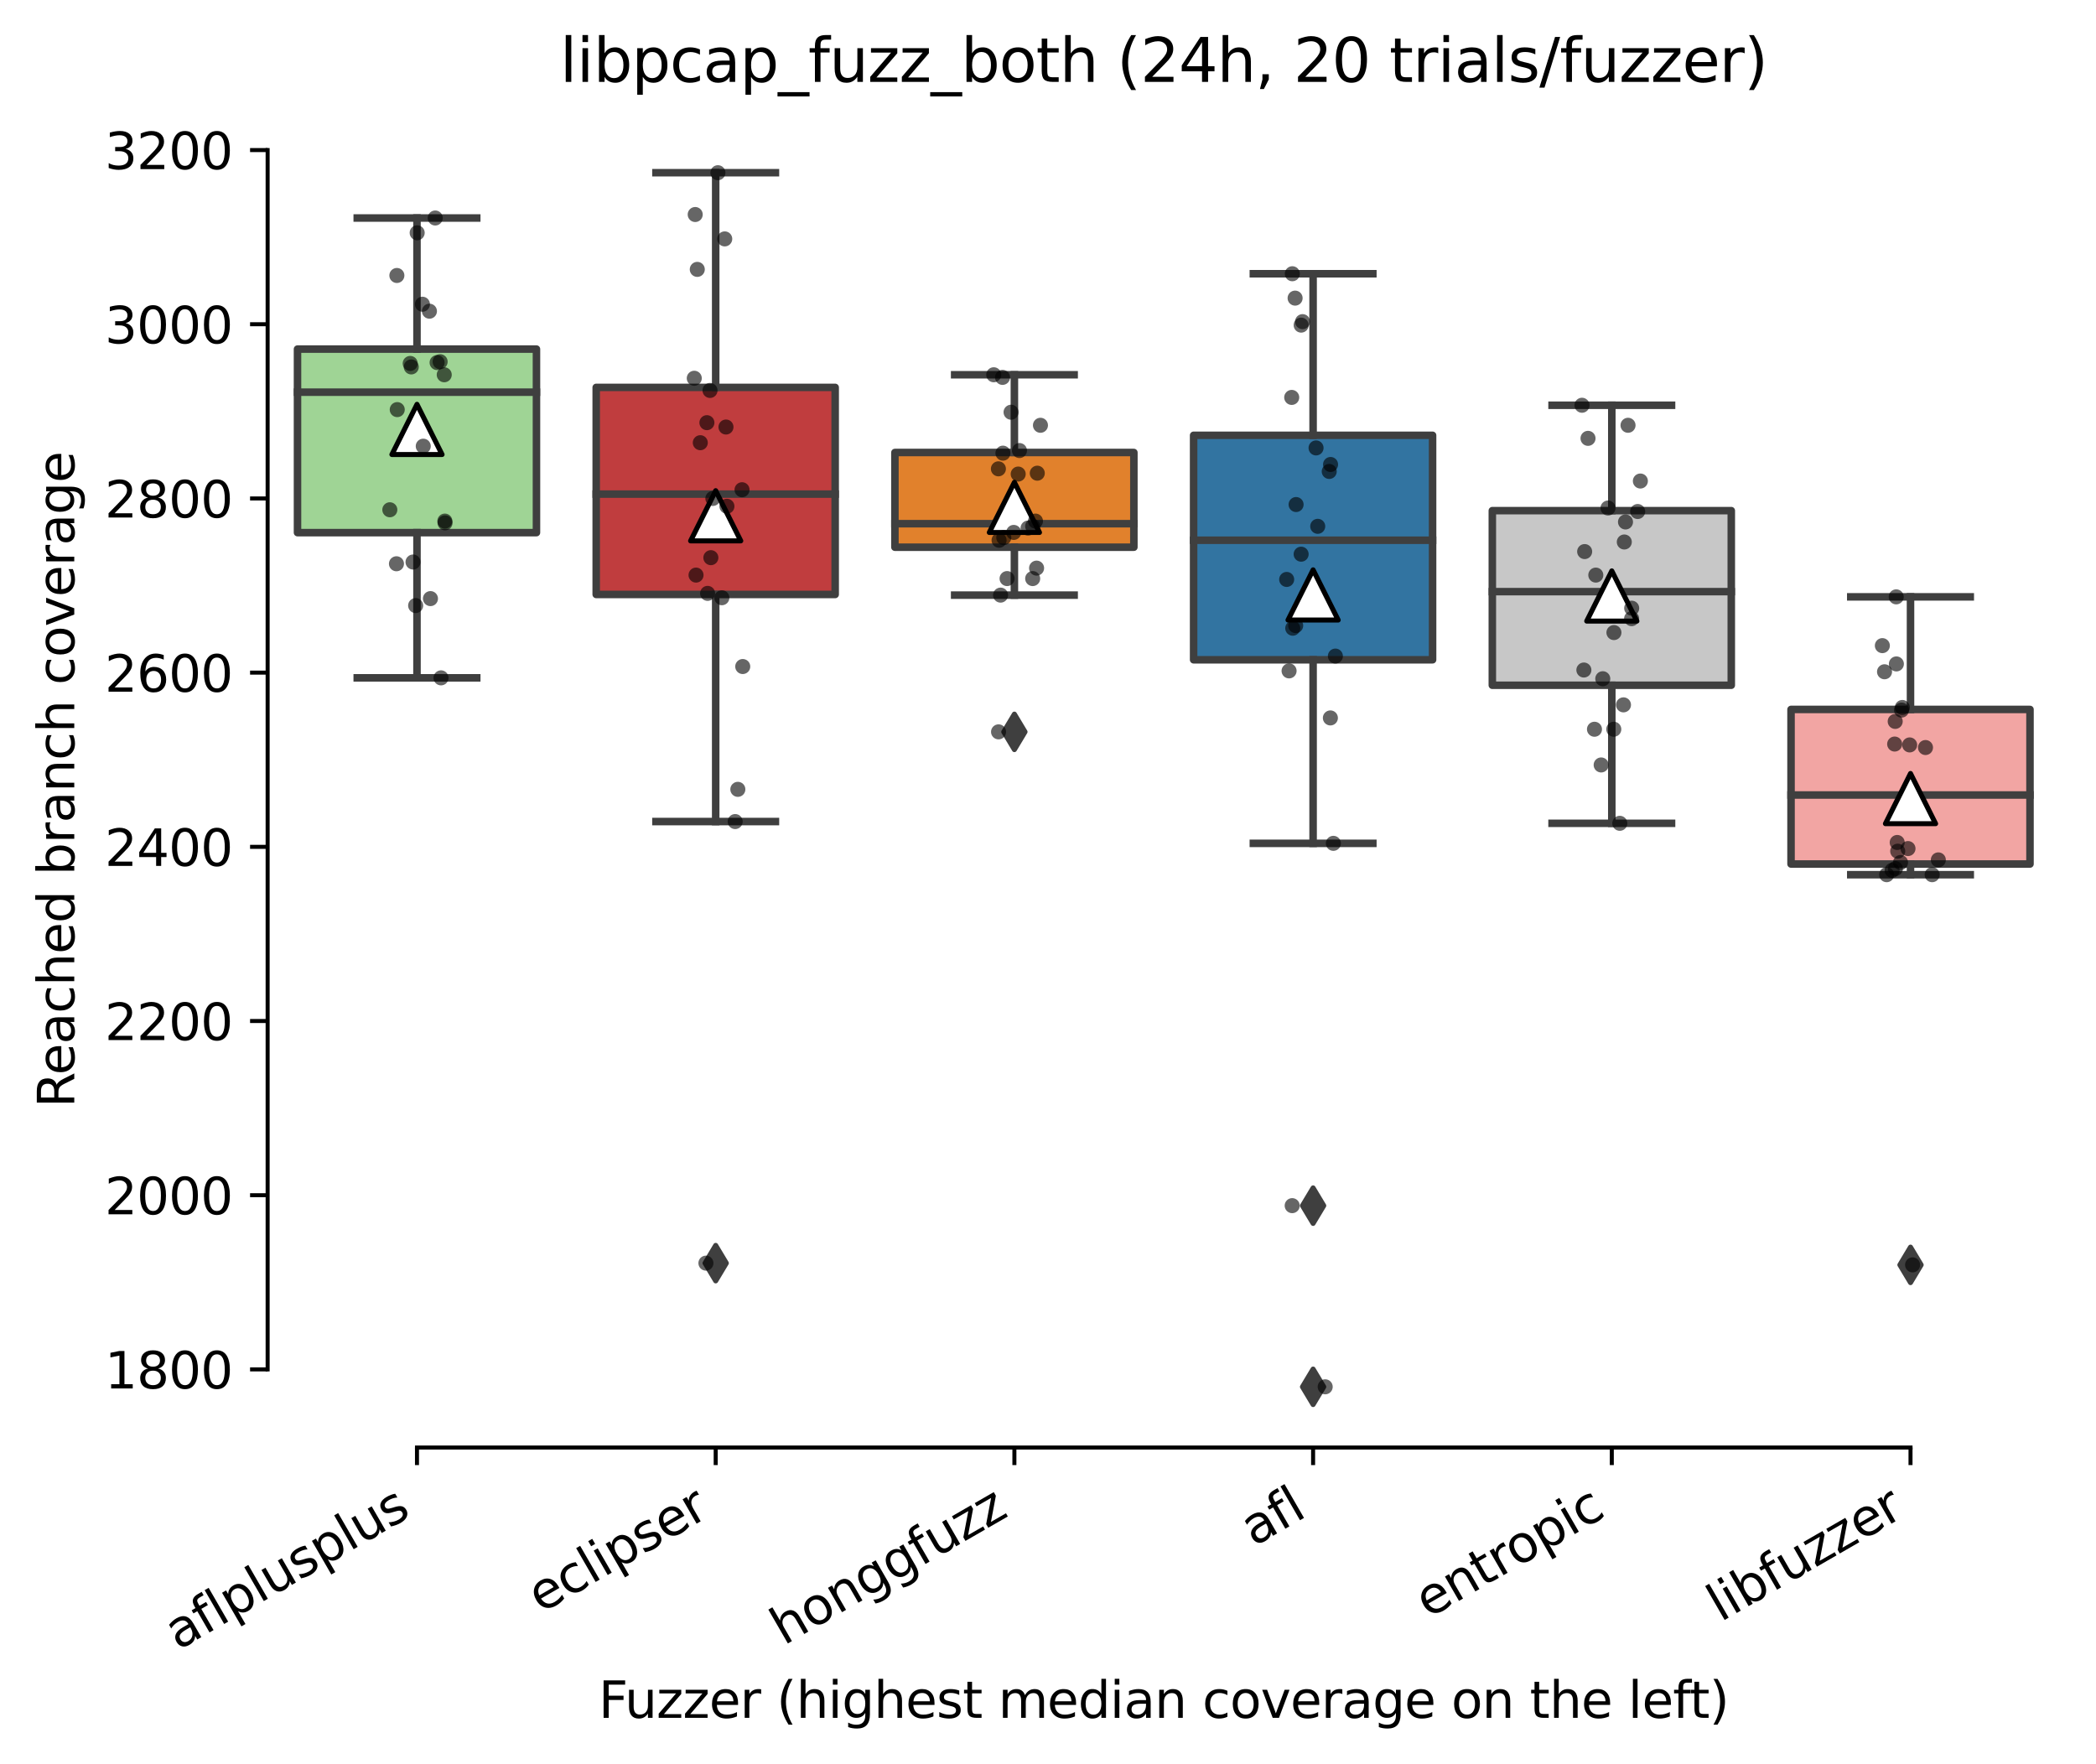 <?xml version="1.0" encoding="utf-8" standalone="no"?>
<!DOCTYPE svg PUBLIC "-//W3C//DTD SVG 1.1//EN"
  "http://www.w3.org/Graphics/SVG/1.1/DTD/svg11.dtd">
<svg xmlns:xlink="http://www.w3.org/1999/xlink" width="417.648pt" height="351.576pt" viewBox="0 0 417.648 351.576" xmlns="http://www.w3.org/2000/svg" version="1.1">
 <defs>
  <style type="text/css">*{stroke-linejoin: round; stroke-linecap: butt}</style>
 </defs>
 <g id="figure_1">
  <g id="patch_1">
   <path d="M 0 351.576 
L 417.648 351.576 
L 417.648 0 
L 0 0 
z
" style="fill: #ffffff"/>
  </g>
  <g id="axes_1">
   <g id="patch_2">
    <path d="M 53.328 288.43 
L 410.448 288.43 
L 410.448 22.318 
L 53.328 22.318 
z
" style="fill: #ffffff"/>
   </g>
   <g id="patch_3">
    <path d="M 59.28 106.131 
L 106.896 106.131 
L 106.896 69.557 
L 59.28 69.557 
L 59.28 106.131 
z
" clip-path="url(#pfae184212b)" style="fill: #9fd495; stroke: #3f3f3f; stroke-width: 1.5; stroke-linejoin: miter"/>
   </g>
   <g id="patch_4">
    <path d="M 118.8 118.453 
L 166.416 118.453 
L 166.416 77.193 
L 118.8 77.193 
L 118.8 118.453 
z
" clip-path="url(#pfae184212b)" style="fill: #c03d3e; stroke: #3f3f3f; stroke-width: 1.5; stroke-linejoin: miter"/>
   </g>
   <g id="patch_5">
    <path d="M 178.32 109.038 
L 225.936 109.038 
L 225.936 90.165 
L 178.32 90.165 
L 178.32 109.038 
z
" clip-path="url(#pfae184212b)" style="fill: #e1812c; stroke: #3f3f3f; stroke-width: 1.5; stroke-linejoin: miter"/>
   </g>
   <g id="patch_6">
    <path d="M 237.84 131.468 
L 285.456 131.468 
L 285.456 86.738 
L 237.84 86.738 
L 237.84 131.468 
z
" clip-path="url(#pfae184212b)" style="fill: #3274a1; stroke: #3f3f3f; stroke-width: 1.5; stroke-linejoin: miter"/>
   </g>
   <g id="patch_7">
    <path d="M 297.36 136.545 
L 344.976 136.545 
L 344.976 101.749 
L 297.36 101.749 
L 297.36 136.545 
z
" clip-path="url(#pfae184212b)" style="fill: #c7c7c7; stroke: #3f3f3f; stroke-width: 1.5; stroke-linejoin: miter"/>
   </g>
   <g id="patch_8">
    <path d="M 356.88 172.164 
L 404.496 172.164 
L 404.496 141.36 
L 356.88 141.36 
L 356.88 172.164 
z
" clip-path="url(#pfae184212b)" style="fill: #f2a5a3; stroke: #3f3f3f; stroke-width: 1.5; stroke-linejoin: miter"/>
   </g>
   <g id="matplotlib.axis_1">
    <g id="xtick_1">
     <g id="line2d_1">
      <defs>
       <path id="m740d12c5ab" d="M 0 0 
L 0 3.5 
" style="stroke: #000000; stroke-width: 0.8"/>
      </defs>
      <g>
       <use xlink:href="#m740d12c5ab" x="83.088" y="288.43" style="stroke: #000000; stroke-width: 0.8"/>
      </g>
     </g>
     <g id="text_1">
      <!-- aflplusplus -->
      <g transform="translate(35.479 328.897)rotate(-30)scale(0.1 -0.1)">
       <defs>
        <path id="DejaVuSans-61" d="M 2194 1759 
Q 1497 1759 1228 1600 
Q 959 1441 959 1056 
Q 959 750 1161 570 
Q 1363 391 1709 391 
Q 2188 391 2477 730 
Q 2766 1069 2766 1631 
L 2766 1759 
L 2194 1759 
z
M 3341 1997 
L 3341 0 
L 2766 0 
L 2766 531 
Q 2569 213 2275 61 
Q 1981 -91 1556 -91 
Q 1019 -91 701 211 
Q 384 513 384 1019 
Q 384 1609 779 1909 
Q 1175 2209 1959 2209 
L 2766 2209 
L 2766 2266 
Q 2766 2663 2505 2880 
Q 2244 3097 1772 3097 
Q 1472 3097 1187 3025 
Q 903 2953 641 2809 
L 641 3341 
Q 956 3463 1253 3523 
Q 1550 3584 1831 3584 
Q 2591 3584 2966 3190 
Q 3341 2797 3341 1997 
z
" transform="scale(0.016)"/>
        <path id="DejaVuSans-66" d="M 2375 4863 
L 2375 4384 
L 1825 4384 
Q 1516 4384 1395 4259 
Q 1275 4134 1275 3809 
L 1275 3500 
L 2222 3500 
L 2222 3053 
L 1275 3053 
L 1275 0 
L 697 0 
L 697 3053 
L 147 3053 
L 147 3500 
L 697 3500 
L 697 3744 
Q 697 4328 969 4595 
Q 1241 4863 1831 4863 
L 2375 4863 
z
" transform="scale(0.016)"/>
        <path id="DejaVuSans-6c" d="M 603 4863 
L 1178 4863 
L 1178 0 
L 603 0 
L 603 4863 
z
" transform="scale(0.016)"/>
        <path id="DejaVuSans-70" d="M 1159 525 
L 1159 -1331 
L 581 -1331 
L 581 3500 
L 1159 3500 
L 1159 2969 
Q 1341 3281 1617 3432 
Q 1894 3584 2278 3584 
Q 2916 3584 3314 3078 
Q 3713 2572 3713 1747 
Q 3713 922 3314 415 
Q 2916 -91 2278 -91 
Q 1894 -91 1617 61 
Q 1341 213 1159 525 
z
M 3116 1747 
Q 3116 2381 2855 2742 
Q 2594 3103 2138 3103 
Q 1681 3103 1420 2742 
Q 1159 2381 1159 1747 
Q 1159 1113 1420 752 
Q 1681 391 2138 391 
Q 2594 391 2855 752 
Q 3116 1113 3116 1747 
z
" transform="scale(0.016)"/>
        <path id="DejaVuSans-75" d="M 544 1381 
L 544 3500 
L 1119 3500 
L 1119 1403 
Q 1119 906 1312 657 
Q 1506 409 1894 409 
Q 2359 409 2629 706 
Q 2900 1003 2900 1516 
L 2900 3500 
L 3475 3500 
L 3475 0 
L 2900 0 
L 2900 538 
Q 2691 219 2414 64 
Q 2138 -91 1772 -91 
Q 1169 -91 856 284 
Q 544 659 544 1381 
z
M 1991 3584 
L 1991 3584 
z
" transform="scale(0.016)"/>
        <path id="DejaVuSans-73" d="M 2834 3397 
L 2834 2853 
Q 2591 2978 2328 3040 
Q 2066 3103 1784 3103 
Q 1356 3103 1142 2972 
Q 928 2841 928 2578 
Q 928 2378 1081 2264 
Q 1234 2150 1697 2047 
L 1894 2003 
Q 2506 1872 2764 1633 
Q 3022 1394 3022 966 
Q 3022 478 2636 193 
Q 2250 -91 1575 -91 
Q 1294 -91 989 -36 
Q 684 19 347 128 
L 347 722 
Q 666 556 975 473 
Q 1284 391 1588 391 
Q 1994 391 2212 530 
Q 2431 669 2431 922 
Q 2431 1156 2273 1281 
Q 2116 1406 1581 1522 
L 1381 1569 
Q 847 1681 609 1914 
Q 372 2147 372 2553 
Q 372 3047 722 3315 
Q 1072 3584 1716 3584 
Q 2034 3584 2315 3537 
Q 2597 3491 2834 3397 
z
" transform="scale(0.016)"/>
       </defs>
       <use xlink:href="#DejaVuSans-61"/>
       <use xlink:href="#DejaVuSans-66" x="61.279"/>
       <use xlink:href="#DejaVuSans-6c" x="96.484"/>
       <use xlink:href="#DejaVuSans-70" x="124.268"/>
       <use xlink:href="#DejaVuSans-6c" x="187.744"/>
       <use xlink:href="#DejaVuSans-75" x="215.527"/>
       <use xlink:href="#DejaVuSans-73" x="278.906"/>
       <use xlink:href="#DejaVuSans-70" x="331.006"/>
       <use xlink:href="#DejaVuSans-6c" x="394.482"/>
       <use xlink:href="#DejaVuSans-75" x="422.266"/>
       <use xlink:href="#DejaVuSans-73" x="485.645"/>
      </g>
     </g>
    </g>
    <g id="xtick_2">
     <g id="line2d_2">
      <g>
       <use xlink:href="#m740d12c5ab" x="142.608" y="288.43" style="stroke: #000000; stroke-width: 0.8"/>
      </g>
     </g>
     <g id="text_2">
      <!-- eclipser -->
      <g transform="translate(107.768 321.525)rotate(-30)scale(0.1 -0.1)">
       <defs>
        <path id="DejaVuSans-65" d="M 3597 1894 
L 3597 1613 
L 953 1613 
Q 991 1019 1311 708 
Q 1631 397 2203 397 
Q 2534 397 2845 478 
Q 3156 559 3463 722 
L 3463 178 
Q 3153 47 2828 -22 
Q 2503 -91 2169 -91 
Q 1331 -91 842 396 
Q 353 884 353 1716 
Q 353 2575 817 3079 
Q 1281 3584 2069 3584 
Q 2775 3584 3186 3129 
Q 3597 2675 3597 1894 
z
M 3022 2063 
Q 3016 2534 2758 2815 
Q 2500 3097 2075 3097 
Q 1594 3097 1305 2825 
Q 1016 2553 972 2059 
L 3022 2063 
z
" transform="scale(0.016)"/>
        <path id="DejaVuSans-63" d="M 3122 3366 
L 3122 2828 
Q 2878 2963 2633 3030 
Q 2388 3097 2138 3097 
Q 1578 3097 1268 2742 
Q 959 2388 959 1747 
Q 959 1106 1268 751 
Q 1578 397 2138 397 
Q 2388 397 2633 464 
Q 2878 531 3122 666 
L 3122 134 
Q 2881 22 2623 -34 
Q 2366 -91 2075 -91 
Q 1284 -91 818 406 
Q 353 903 353 1747 
Q 353 2603 823 3093 
Q 1294 3584 2113 3584 
Q 2378 3584 2631 3529 
Q 2884 3475 3122 3366 
z
" transform="scale(0.016)"/>
        <path id="DejaVuSans-69" d="M 603 3500 
L 1178 3500 
L 1178 0 
L 603 0 
L 603 3500 
z
M 603 4863 
L 1178 4863 
L 1178 4134 
L 603 4134 
L 603 4863 
z
" transform="scale(0.016)"/>
        <path id="DejaVuSans-72" d="M 2631 2963 
Q 2534 3019 2420 3045 
Q 2306 3072 2169 3072 
Q 1681 3072 1420 2755 
Q 1159 2438 1159 1844 
L 1159 0 
L 581 0 
L 581 3500 
L 1159 3500 
L 1159 2956 
Q 1341 3275 1631 3429 
Q 1922 3584 2338 3584 
Q 2397 3584 2469 3576 
Q 2541 3569 2628 3553 
L 2631 2963 
z
" transform="scale(0.016)"/>
       </defs>
       <use xlink:href="#DejaVuSans-65"/>
       <use xlink:href="#DejaVuSans-63" x="61.523"/>
       <use xlink:href="#DejaVuSans-6c" x="116.504"/>
       <use xlink:href="#DejaVuSans-69" x="144.287"/>
       <use xlink:href="#DejaVuSans-70" x="172.07"/>
       <use xlink:href="#DejaVuSans-73" x="235.547"/>
       <use xlink:href="#DejaVuSans-65" x="287.646"/>
       <use xlink:href="#DejaVuSans-72" x="349.17"/>
      </g>
     </g>
    </g>
    <g id="xtick_3">
     <g id="line2d_3">
      <g>
       <use xlink:href="#m740d12c5ab" x="202.128" y="288.43" style="stroke: #000000; stroke-width: 0.8"/>
      </g>
     </g>
     <g id="text_3">
      <!-- honggfuzz -->
      <g transform="translate(156.189 327.933)rotate(-30)scale(0.1 -0.1)">
       <defs>
        <path id="DejaVuSans-68" d="M 3513 2113 
L 3513 0 
L 2938 0 
L 2938 2094 
Q 2938 2591 2744 2837 
Q 2550 3084 2163 3084 
Q 1697 3084 1428 2787 
Q 1159 2491 1159 1978 
L 1159 0 
L 581 0 
L 581 4863 
L 1159 4863 
L 1159 2956 
Q 1366 3272 1645 3428 
Q 1925 3584 2291 3584 
Q 2894 3584 3203 3211 
Q 3513 2838 3513 2113 
z
" transform="scale(0.016)"/>
        <path id="DejaVuSans-6f" d="M 1959 3097 
Q 1497 3097 1228 2736 
Q 959 2375 959 1747 
Q 959 1119 1226 758 
Q 1494 397 1959 397 
Q 2419 397 2687 759 
Q 2956 1122 2956 1747 
Q 2956 2369 2687 2733 
Q 2419 3097 1959 3097 
z
M 1959 3584 
Q 2709 3584 3137 3096 
Q 3566 2609 3566 1747 
Q 3566 888 3137 398 
Q 2709 -91 1959 -91 
Q 1206 -91 779 398 
Q 353 888 353 1747 
Q 353 2609 779 3096 
Q 1206 3584 1959 3584 
z
" transform="scale(0.016)"/>
        <path id="DejaVuSans-6e" d="M 3513 2113 
L 3513 0 
L 2938 0 
L 2938 2094 
Q 2938 2591 2744 2837 
Q 2550 3084 2163 3084 
Q 1697 3084 1428 2787 
Q 1159 2491 1159 1978 
L 1159 0 
L 581 0 
L 581 3500 
L 1159 3500 
L 1159 2956 
Q 1366 3272 1645 3428 
Q 1925 3584 2291 3584 
Q 2894 3584 3203 3211 
Q 3513 2838 3513 2113 
z
" transform="scale(0.016)"/>
        <path id="DejaVuSans-67" d="M 2906 1791 
Q 2906 2416 2648 2759 
Q 2391 3103 1925 3103 
Q 1463 3103 1205 2759 
Q 947 2416 947 1791 
Q 947 1169 1205 825 
Q 1463 481 1925 481 
Q 2391 481 2648 825 
Q 2906 1169 2906 1791 
z
M 3481 434 
Q 3481 -459 3084 -895 
Q 2688 -1331 1869 -1331 
Q 1566 -1331 1297 -1286 
Q 1028 -1241 775 -1147 
L 775 -588 
Q 1028 -725 1275 -790 
Q 1522 -856 1778 -856 
Q 2344 -856 2625 -561 
Q 2906 -266 2906 331 
L 2906 616 
Q 2728 306 2450 153 
Q 2172 0 1784 0 
Q 1141 0 747 490 
Q 353 981 353 1791 
Q 353 2603 747 3093 
Q 1141 3584 1784 3584 
Q 2172 3584 2450 3431 
Q 2728 3278 2906 2969 
L 2906 3500 
L 3481 3500 
L 3481 434 
z
" transform="scale(0.016)"/>
        <path id="DejaVuSans-7a" d="M 353 3500 
L 3084 3500 
L 3084 2975 
L 922 459 
L 3084 459 
L 3084 0 
L 275 0 
L 275 525 
L 2438 3041 
L 353 3041 
L 353 3500 
z
" transform="scale(0.016)"/>
       </defs>
       <use xlink:href="#DejaVuSans-68"/>
       <use xlink:href="#DejaVuSans-6f" x="63.379"/>
       <use xlink:href="#DejaVuSans-6e" x="124.561"/>
       <use xlink:href="#DejaVuSans-67" x="187.939"/>
       <use xlink:href="#DejaVuSans-67" x="251.416"/>
       <use xlink:href="#DejaVuSans-66" x="314.893"/>
       <use xlink:href="#DejaVuSans-75" x="350.098"/>
       <use xlink:href="#DejaVuSans-7a" x="413.477"/>
       <use xlink:href="#DejaVuSans-7a" x="465.967"/>
      </g>
     </g>
    </g>
    <g id="xtick_4">
     <g id="line2d_4">
      <g>
       <use xlink:href="#m740d12c5ab" x="261.648" y="288.43" style="stroke: #000000; stroke-width: 0.8"/>
      </g>
     </g>
     <g id="text_4">
      <!-- afl -->
      <g transform="translate(249.847 308.224)rotate(-30)scale(0.1 -0.1)">
       <use xlink:href="#DejaVuSans-61"/>
       <use xlink:href="#DejaVuSans-66" x="61.279"/>
       <use xlink:href="#DejaVuSans-6c" x="96.484"/>
      </g>
     </g>
    </g>
    <g id="xtick_5">
     <g id="line2d_5">
      <g>
       <use xlink:href="#m740d12c5ab" x="321.168" y="288.43" style="stroke: #000000; stroke-width: 0.8"/>
      </g>
     </g>
     <g id="text_5">
      <!-- entropic -->
      <g transform="translate(284.586 322.531)rotate(-30)scale(0.1 -0.1)">
       <defs>
        <path id="DejaVuSans-74" d="M 1172 4494 
L 1172 3500 
L 2356 3500 
L 2356 3053 
L 1172 3053 
L 1172 1153 
Q 1172 725 1289 603 
Q 1406 481 1766 481 
L 2356 481 
L 2356 0 
L 1766 0 
Q 1100 0 847 248 
Q 594 497 594 1153 
L 594 3053 
L 172 3053 
L 172 3500 
L 594 3500 
L 594 4494 
L 1172 4494 
z
" transform="scale(0.016)"/>
       </defs>
       <use xlink:href="#DejaVuSans-65"/>
       <use xlink:href="#DejaVuSans-6e" x="61.523"/>
       <use xlink:href="#DejaVuSans-74" x="124.902"/>
       <use xlink:href="#DejaVuSans-72" x="164.111"/>
       <use xlink:href="#DejaVuSans-6f" x="202.975"/>
       <use xlink:href="#DejaVuSans-70" x="264.156"/>
       <use xlink:href="#DejaVuSans-69" x="327.633"/>
       <use xlink:href="#DejaVuSans-63" x="355.416"/>
      </g>
     </g>
    </g>
    <g id="xtick_6">
     <g id="line2d_6">
      <g>
       <use xlink:href="#m740d12c5ab" x="380.688" y="288.43" style="stroke: #000000; stroke-width: 0.8"/>
      </g>
     </g>
     <g id="text_6">
      <!-- libfuzzer -->
      <g transform="translate(342.822 323.272)rotate(-30)scale(0.1 -0.1)">
       <defs>
        <path id="DejaVuSans-62" d="M 3116 1747 
Q 3116 2381 2855 2742 
Q 2594 3103 2138 3103 
Q 1681 3103 1420 2742 
Q 1159 2381 1159 1747 
Q 1159 1113 1420 752 
Q 1681 391 2138 391 
Q 2594 391 2855 752 
Q 3116 1113 3116 1747 
z
M 1159 2969 
Q 1341 3281 1617 3432 
Q 1894 3584 2278 3584 
Q 2916 3584 3314 3078 
Q 3713 2572 3713 1747 
Q 3713 922 3314 415 
Q 2916 -91 2278 -91 
Q 1894 -91 1617 61 
Q 1341 213 1159 525 
L 1159 0 
L 581 0 
L 581 4863 
L 1159 4863 
L 1159 2969 
z
" transform="scale(0.016)"/>
       </defs>
       <use xlink:href="#DejaVuSans-6c"/>
       <use xlink:href="#DejaVuSans-69" x="27.783"/>
       <use xlink:href="#DejaVuSans-62" x="55.566"/>
       <use xlink:href="#DejaVuSans-66" x="119.043"/>
       <use xlink:href="#DejaVuSans-75" x="154.248"/>
       <use xlink:href="#DejaVuSans-7a" x="217.627"/>
       <use xlink:href="#DejaVuSans-7a" x="270.117"/>
       <use xlink:href="#DejaVuSans-65" x="322.607"/>
       <use xlink:href="#DejaVuSans-72" x="384.131"/>
      </g>
     </g>
    </g>
    <g id="text_7">
     <!-- Fuzzer (highest median coverage on the left) -->
     <g transform="translate(119.27 342.297)scale(0.1 -0.1)">
      <defs>
       <path id="DejaVuSans-46" d="M 628 4666 
L 3309 4666 
L 3309 4134 
L 1259 4134 
L 1259 2759 
L 3109 2759 
L 3109 2228 
L 1259 2228 
L 1259 0 
L 628 0 
L 628 4666 
z
" transform="scale(0.016)"/>
       <path id="DejaVuSans-20" transform="scale(0.016)"/>
       <path id="DejaVuSans-28" d="M 1984 4856 
Q 1566 4138 1362 3434 
Q 1159 2731 1159 2009 
Q 1159 1288 1364 580 
Q 1569 -128 1984 -844 
L 1484 -844 
Q 1016 -109 783 600 
Q 550 1309 550 2009 
Q 550 2706 781 3412 
Q 1013 4119 1484 4856 
L 1984 4856 
z
" transform="scale(0.016)"/>
       <path id="DejaVuSans-6d" d="M 3328 2828 
Q 3544 3216 3844 3400 
Q 4144 3584 4550 3584 
Q 5097 3584 5394 3201 
Q 5691 2819 5691 2113 
L 5691 0 
L 5113 0 
L 5113 2094 
Q 5113 2597 4934 2840 
Q 4756 3084 4391 3084 
Q 3944 3084 3684 2787 
Q 3425 2491 3425 1978 
L 3425 0 
L 2847 0 
L 2847 2094 
Q 2847 2600 2669 2842 
Q 2491 3084 2119 3084 
Q 1678 3084 1418 2786 
Q 1159 2488 1159 1978 
L 1159 0 
L 581 0 
L 581 3500 
L 1159 3500 
L 1159 2956 
Q 1356 3278 1631 3431 
Q 1906 3584 2284 3584 
Q 2666 3584 2933 3390 
Q 3200 3197 3328 2828 
z
" transform="scale(0.016)"/>
       <path id="DejaVuSans-64" d="M 2906 2969 
L 2906 4863 
L 3481 4863 
L 3481 0 
L 2906 0 
L 2906 525 
Q 2725 213 2448 61 
Q 2172 -91 1784 -91 
Q 1150 -91 751 415 
Q 353 922 353 1747 
Q 353 2572 751 3078 
Q 1150 3584 1784 3584 
Q 2172 3584 2448 3432 
Q 2725 3281 2906 2969 
z
M 947 1747 
Q 947 1113 1208 752 
Q 1469 391 1925 391 
Q 2381 391 2643 752 
Q 2906 1113 2906 1747 
Q 2906 2381 2643 2742 
Q 2381 3103 1925 3103 
Q 1469 3103 1208 2742 
Q 947 2381 947 1747 
z
" transform="scale(0.016)"/>
       <path id="DejaVuSans-76" d="M 191 3500 
L 800 3500 
L 1894 563 
L 2988 3500 
L 3597 3500 
L 2284 0 
L 1503 0 
L 191 3500 
z
" transform="scale(0.016)"/>
       <path id="DejaVuSans-29" d="M 513 4856 
L 1013 4856 
Q 1481 4119 1714 3412 
Q 1947 2706 1947 2009 
Q 1947 1309 1714 600 
Q 1481 -109 1013 -844 
L 513 -844 
Q 928 -128 1133 580 
Q 1338 1288 1338 2009 
Q 1338 2731 1133 3434 
Q 928 4138 513 4856 
z
" transform="scale(0.016)"/>
      </defs>
      <use xlink:href="#DejaVuSans-46"/>
      <use xlink:href="#DejaVuSans-75" x="52.02"/>
      <use xlink:href="#DejaVuSans-7a" x="115.398"/>
      <use xlink:href="#DejaVuSans-7a" x="167.889"/>
      <use xlink:href="#DejaVuSans-65" x="220.379"/>
      <use xlink:href="#DejaVuSans-72" x="281.902"/>
      <use xlink:href="#DejaVuSans-20" x="323.016"/>
      <use xlink:href="#DejaVuSans-28" x="354.803"/>
      <use xlink:href="#DejaVuSans-68" x="393.816"/>
      <use xlink:href="#DejaVuSans-69" x="457.195"/>
      <use xlink:href="#DejaVuSans-67" x="484.979"/>
      <use xlink:href="#DejaVuSans-68" x="548.455"/>
      <use xlink:href="#DejaVuSans-65" x="611.834"/>
      <use xlink:href="#DejaVuSans-73" x="673.357"/>
      <use xlink:href="#DejaVuSans-74" x="725.457"/>
      <use xlink:href="#DejaVuSans-20" x="764.666"/>
      <use xlink:href="#DejaVuSans-6d" x="796.453"/>
      <use xlink:href="#DejaVuSans-65" x="893.865"/>
      <use xlink:href="#DejaVuSans-64" x="955.389"/>
      <use xlink:href="#DejaVuSans-69" x="1018.865"/>
      <use xlink:href="#DejaVuSans-61" x="1046.648"/>
      <use xlink:href="#DejaVuSans-6e" x="1107.928"/>
      <use xlink:href="#DejaVuSans-20" x="1171.307"/>
      <use xlink:href="#DejaVuSans-63" x="1203.094"/>
      <use xlink:href="#DejaVuSans-6f" x="1258.074"/>
      <use xlink:href="#DejaVuSans-76" x="1319.256"/>
      <use xlink:href="#DejaVuSans-65" x="1378.436"/>
      <use xlink:href="#DejaVuSans-72" x="1439.959"/>
      <use xlink:href="#DejaVuSans-61" x="1481.072"/>
      <use xlink:href="#DejaVuSans-67" x="1542.352"/>
      <use xlink:href="#DejaVuSans-65" x="1605.828"/>
      <use xlink:href="#DejaVuSans-20" x="1667.352"/>
      <use xlink:href="#DejaVuSans-6f" x="1699.139"/>
      <use xlink:href="#DejaVuSans-6e" x="1760.32"/>
      <use xlink:href="#DejaVuSans-20" x="1823.699"/>
      <use xlink:href="#DejaVuSans-74" x="1855.486"/>
      <use xlink:href="#DejaVuSans-68" x="1894.695"/>
      <use xlink:href="#DejaVuSans-65" x="1958.074"/>
      <use xlink:href="#DejaVuSans-20" x="2019.598"/>
      <use xlink:href="#DejaVuSans-6c" x="2051.385"/>
      <use xlink:href="#DejaVuSans-65" x="2079.168"/>
      <use xlink:href="#DejaVuSans-66" x="2140.691"/>
      <use xlink:href="#DejaVuSans-74" x="2174.146"/>
      <use xlink:href="#DejaVuSans-29" x="2213.355"/>
     </g>
    </g>
   </g>
   <g id="matplotlib.axis_2">
    <g id="ytick_1">
     <g id="line2d_7">
      <defs>
       <path id="m72a4858412" d="M 0 0 
L -3.5 0 
" style="stroke: #000000; stroke-width: 0.8"/>
      </defs>
      <g>
       <use xlink:href="#m72a4858412" x="53.328" y="272.863" style="stroke: #000000; stroke-width: 0.8"/>
      </g>
     </g>
     <g id="text_8">
      <!-- 1800 -->
      <g transform="translate(20.878 276.662)scale(0.1 -0.1)">
       <defs>
        <path id="DejaVuSans-31" d="M 794 531 
L 1825 531 
L 1825 4091 
L 703 3866 
L 703 4441 
L 1819 4666 
L 2450 4666 
L 2450 531 
L 3481 531 
L 3481 0 
L 794 0 
L 794 531 
z
" transform="scale(0.016)"/>
        <path id="DejaVuSans-38" d="M 2034 2216 
Q 1584 2216 1326 1975 
Q 1069 1734 1069 1313 
Q 1069 891 1326 650 
Q 1584 409 2034 409 
Q 2484 409 2743 651 
Q 3003 894 3003 1313 
Q 3003 1734 2745 1975 
Q 2488 2216 2034 2216 
z
M 1403 2484 
Q 997 2584 770 2862 
Q 544 3141 544 3541 
Q 544 4100 942 4425 
Q 1341 4750 2034 4750 
Q 2731 4750 3128 4425 
Q 3525 4100 3525 3541 
Q 3525 3141 3298 2862 
Q 3072 2584 2669 2484 
Q 3125 2378 3379 2068 
Q 3634 1759 3634 1313 
Q 3634 634 3220 271 
Q 2806 -91 2034 -91 
Q 1263 -91 848 271 
Q 434 634 434 1313 
Q 434 1759 690 2068 
Q 947 2378 1403 2484 
z
M 1172 3481 
Q 1172 3119 1398 2916 
Q 1625 2713 2034 2713 
Q 2441 2713 2670 2916 
Q 2900 3119 2900 3481 
Q 2900 3844 2670 4047 
Q 2441 4250 2034 4250 
Q 1625 4250 1398 4047 
Q 1172 3844 1172 3481 
z
" transform="scale(0.016)"/>
        <path id="DejaVuSans-30" d="M 2034 4250 
Q 1547 4250 1301 3770 
Q 1056 3291 1056 2328 
Q 1056 1369 1301 889 
Q 1547 409 2034 409 
Q 2525 409 2770 889 
Q 3016 1369 3016 2328 
Q 3016 3291 2770 3770 
Q 2525 4250 2034 4250 
z
M 2034 4750 
Q 2819 4750 3233 4129 
Q 3647 3509 3647 2328 
Q 3647 1150 3233 529 
Q 2819 -91 2034 -91 
Q 1250 -91 836 529 
Q 422 1150 422 2328 
Q 422 3509 836 4129 
Q 1250 4750 2034 4750 
z
" transform="scale(0.016)"/>
       </defs>
       <use xlink:href="#DejaVuSans-31"/>
       <use xlink:href="#DejaVuSans-38" x="63.623"/>
       <use xlink:href="#DejaVuSans-30" x="127.246"/>
       <use xlink:href="#DejaVuSans-30" x="190.869"/>
      </g>
     </g>
    </g>
    <g id="ytick_2">
     <g id="line2d_8">
      <g>
       <use xlink:href="#m72a4858412" x="53.328" y="238.154" style="stroke: #000000; stroke-width: 0.8"/>
      </g>
     </g>
     <g id="text_9">
      <!-- 2000 -->
      <g transform="translate(20.878 241.954)scale(0.1 -0.1)">
       <defs>
        <path id="DejaVuSans-32" d="M 1228 531 
L 3431 531 
L 3431 0 
L 469 0 
L 469 531 
Q 828 903 1448 1529 
Q 2069 2156 2228 2338 
Q 2531 2678 2651 2914 
Q 2772 3150 2772 3378 
Q 2772 3750 2511 3984 
Q 2250 4219 1831 4219 
Q 1534 4219 1204 4116 
Q 875 4013 500 3803 
L 500 4441 
Q 881 4594 1212 4672 
Q 1544 4750 1819 4750 
Q 2544 4750 2975 4387 
Q 3406 4025 3406 3419 
Q 3406 3131 3298 2873 
Q 3191 2616 2906 2266 
Q 2828 2175 2409 1742 
Q 1991 1309 1228 531 
z
" transform="scale(0.016)"/>
       </defs>
       <use xlink:href="#DejaVuSans-32"/>
       <use xlink:href="#DejaVuSans-30" x="63.623"/>
       <use xlink:href="#DejaVuSans-30" x="127.246"/>
       <use xlink:href="#DejaVuSans-30" x="190.869"/>
      </g>
     </g>
    </g>
    <g id="ytick_3">
     <g id="line2d_9">
      <g>
       <use xlink:href="#m72a4858412" x="53.328" y="203.446" style="stroke: #000000; stroke-width: 0.8"/>
      </g>
     </g>
     <g id="text_10">
      <!-- 2200 -->
      <g transform="translate(20.878 207.245)scale(0.1 -0.1)">
       <use xlink:href="#DejaVuSans-32"/>
       <use xlink:href="#DejaVuSans-32" x="63.623"/>
       <use xlink:href="#DejaVuSans-30" x="127.246"/>
       <use xlink:href="#DejaVuSans-30" x="190.869"/>
      </g>
     </g>
    </g>
    <g id="ytick_4">
     <g id="line2d_10">
      <g>
       <use xlink:href="#m72a4858412" x="53.328" y="168.737" style="stroke: #000000; stroke-width: 0.8"/>
      </g>
     </g>
     <g id="text_11">
      <!-- 2400 -->
      <g transform="translate(20.878 172.536)scale(0.1 -0.1)">
       <defs>
        <path id="DejaVuSans-34" d="M 2419 4116 
L 825 1625 
L 2419 1625 
L 2419 4116 
z
M 2253 4666 
L 3047 4666 
L 3047 1625 
L 3713 1625 
L 3713 1100 
L 3047 1100 
L 3047 0 
L 2419 0 
L 2419 1100 
L 313 1100 
L 313 1709 
L 2253 4666 
z
" transform="scale(0.016)"/>
       </defs>
       <use xlink:href="#DejaVuSans-32"/>
       <use xlink:href="#DejaVuSans-34" x="63.623"/>
       <use xlink:href="#DejaVuSans-30" x="127.246"/>
       <use xlink:href="#DejaVuSans-30" x="190.869"/>
      </g>
     </g>
    </g>
    <g id="ytick_5">
     <g id="line2d_11">
      <g>
       <use xlink:href="#m72a4858412" x="53.328" y="134.028" style="stroke: #000000; stroke-width: 0.8"/>
      </g>
     </g>
     <g id="text_12">
      <!-- 2600 -->
      <g transform="translate(20.878 137.827)scale(0.1 -0.1)">
       <defs>
        <path id="DejaVuSans-36" d="M 2113 2584 
Q 1688 2584 1439 2293 
Q 1191 2003 1191 1497 
Q 1191 994 1439 701 
Q 1688 409 2113 409 
Q 2538 409 2786 701 
Q 3034 994 3034 1497 
Q 3034 2003 2786 2293 
Q 2538 2584 2113 2584 
z
M 3366 4563 
L 3366 3988 
Q 3128 4100 2886 4159 
Q 2644 4219 2406 4219 
Q 1781 4219 1451 3797 
Q 1122 3375 1075 2522 
Q 1259 2794 1537 2939 
Q 1816 3084 2150 3084 
Q 2853 3084 3261 2657 
Q 3669 2231 3669 1497 
Q 3669 778 3244 343 
Q 2819 -91 2113 -91 
Q 1303 -91 875 529 
Q 447 1150 447 2328 
Q 447 3434 972 4092 
Q 1497 4750 2381 4750 
Q 2619 4750 2861 4703 
Q 3103 4656 3366 4563 
z
" transform="scale(0.016)"/>
       </defs>
       <use xlink:href="#DejaVuSans-32"/>
       <use xlink:href="#DejaVuSans-36" x="63.623"/>
       <use xlink:href="#DejaVuSans-30" x="127.246"/>
       <use xlink:href="#DejaVuSans-30" x="190.869"/>
      </g>
     </g>
    </g>
    <g id="ytick_6">
     <g id="line2d_12">
      <g>
       <use xlink:href="#m72a4858412" x="53.328" y="99.319" style="stroke: #000000; stroke-width: 0.8"/>
      </g>
     </g>
     <g id="text_13">
      <!-- 2800 -->
      <g transform="translate(20.878 103.119)scale(0.1 -0.1)">
       <use xlink:href="#DejaVuSans-32"/>
       <use xlink:href="#DejaVuSans-38" x="63.623"/>
       <use xlink:href="#DejaVuSans-30" x="127.246"/>
       <use xlink:href="#DejaVuSans-30" x="190.869"/>
      </g>
     </g>
    </g>
    <g id="ytick_7">
     <g id="line2d_13">
      <g>
       <use xlink:href="#m72a4858412" x="53.328" y="64.611" style="stroke: #000000; stroke-width: 0.8"/>
      </g>
     </g>
     <g id="text_14">
      <!-- 3000 -->
      <g transform="translate(20.878 68.41)scale(0.1 -0.1)">
       <defs>
        <path id="DejaVuSans-33" d="M 2597 2516 
Q 3050 2419 3304 2112 
Q 3559 1806 3559 1356 
Q 3559 666 3084 287 
Q 2609 -91 1734 -91 
Q 1441 -91 1130 -33 
Q 819 25 488 141 
L 488 750 
Q 750 597 1062 519 
Q 1375 441 1716 441 
Q 2309 441 2620 675 
Q 2931 909 2931 1356 
Q 2931 1769 2642 2001 
Q 2353 2234 1838 2234 
L 1294 2234 
L 1294 2753 
L 1863 2753 
Q 2328 2753 2575 2939 
Q 2822 3125 2822 3475 
Q 2822 3834 2567 4026 
Q 2313 4219 1838 4219 
Q 1578 4219 1281 4162 
Q 984 4106 628 3988 
L 628 4550 
Q 988 4650 1302 4700 
Q 1616 4750 1894 4750 
Q 2613 4750 3031 4423 
Q 3450 4097 3450 3541 
Q 3450 3153 3228 2886 
Q 3006 2619 2597 2516 
z
" transform="scale(0.016)"/>
       </defs>
       <use xlink:href="#DejaVuSans-33"/>
       <use xlink:href="#DejaVuSans-30" x="63.623"/>
       <use xlink:href="#DejaVuSans-30" x="127.246"/>
       <use xlink:href="#DejaVuSans-30" x="190.869"/>
      </g>
     </g>
    </g>
    <g id="ytick_8">
     <g id="line2d_14">
      <g>
       <use xlink:href="#m72a4858412" x="53.328" y="29.902" style="stroke: #000000; stroke-width: 0.8"/>
      </g>
     </g>
     <g id="text_15">
      <!-- 3200 -->
      <g transform="translate(20.878 33.701)scale(0.1 -0.1)">
       <use xlink:href="#DejaVuSans-33"/>
       <use xlink:href="#DejaVuSans-32" x="63.623"/>
       <use xlink:href="#DejaVuSans-30" x="127.246"/>
       <use xlink:href="#DejaVuSans-30" x="190.869"/>
      </g>
     </g>
    </g>
    <g id="text_16">
     <!-- Reached branch coverage -->
     <g transform="translate(14.798 220.706)rotate(-90)scale(0.1 -0.1)">
      <defs>
       <path id="DejaVuSans-52" d="M 2841 2188 
Q 3044 2119 3236 1894 
Q 3428 1669 3622 1275 
L 4263 0 
L 3584 0 
L 2988 1197 
Q 2756 1666 2539 1819 
Q 2322 1972 1947 1972 
L 1259 1972 
L 1259 0 
L 628 0 
L 628 4666 
L 2053 4666 
Q 2853 4666 3247 4331 
Q 3641 3997 3641 3322 
Q 3641 2881 3436 2590 
Q 3231 2300 2841 2188 
z
M 1259 4147 
L 1259 2491 
L 2053 2491 
Q 2509 2491 2742 2702 
Q 2975 2913 2975 3322 
Q 2975 3731 2742 3939 
Q 2509 4147 2053 4147 
L 1259 4147 
z
" transform="scale(0.016)"/>
      </defs>
      <use xlink:href="#DejaVuSans-52"/>
      <use xlink:href="#DejaVuSans-65" x="64.982"/>
      <use xlink:href="#DejaVuSans-61" x="126.506"/>
      <use xlink:href="#DejaVuSans-63" x="187.785"/>
      <use xlink:href="#DejaVuSans-68" x="242.766"/>
      <use xlink:href="#DejaVuSans-65" x="306.145"/>
      <use xlink:href="#DejaVuSans-64" x="367.668"/>
      <use xlink:href="#DejaVuSans-20" x="431.145"/>
      <use xlink:href="#DejaVuSans-62" x="462.932"/>
      <use xlink:href="#DejaVuSans-72" x="526.408"/>
      <use xlink:href="#DejaVuSans-61" x="567.521"/>
      <use xlink:href="#DejaVuSans-6e" x="628.801"/>
      <use xlink:href="#DejaVuSans-63" x="692.18"/>
      <use xlink:href="#DejaVuSans-68" x="747.16"/>
      <use xlink:href="#DejaVuSans-20" x="810.539"/>
      <use xlink:href="#DejaVuSans-63" x="842.326"/>
      <use xlink:href="#DejaVuSans-6f" x="897.307"/>
      <use xlink:href="#DejaVuSans-76" x="958.488"/>
      <use xlink:href="#DejaVuSans-65" x="1017.668"/>
      <use xlink:href="#DejaVuSans-72" x="1079.191"/>
      <use xlink:href="#DejaVuSans-61" x="1120.305"/>
      <use xlink:href="#DejaVuSans-67" x="1181.584"/>
      <use xlink:href="#DejaVuSans-65" x="1245.061"/>
     </g>
    </g>
   </g>
   <g id="line2d_15">
    <path d="M 83.088 106.131 
L 83.088 135.07 
" clip-path="url(#pfae184212b)" style="fill: none; stroke: #3f3f3f; stroke-width: 1.5; stroke-linecap: square"/>
   </g>
   <g id="line2d_16">
    <path d="M 83.088 69.557 
L 83.088 43.438 
" clip-path="url(#pfae184212b)" style="fill: none; stroke: #3f3f3f; stroke-width: 1.5; stroke-linecap: square"/>
   </g>
   <g id="line2d_17">
    <path d="M 71.184 135.07 
L 94.992 135.07 
" clip-path="url(#pfae184212b)" style="fill: none; stroke: #3f3f3f; stroke-width: 1.5; stroke-linecap: square"/>
   </g>
   <g id="line2d_18">
    <path d="M 71.184 43.438 
L 94.992 43.438 
" clip-path="url(#pfae184212b)" style="fill: none; stroke: #3f3f3f; stroke-width: 1.5; stroke-linecap: square"/>
   </g>
   <g id="line2d_19"/>
   <g id="line2d_20">
    <path d="M 142.608 118.453 
L 142.608 163.704 
" clip-path="url(#pfae184212b)" style="fill: none; stroke: #3f3f3f; stroke-width: 1.5; stroke-linecap: square"/>
   </g>
   <g id="line2d_21">
    <path d="M 142.608 77.193 
L 142.608 34.414 
" clip-path="url(#pfae184212b)" style="fill: none; stroke: #3f3f3f; stroke-width: 1.5; stroke-linecap: square"/>
   </g>
   <g id="line2d_22">
    <path d="M 130.704 163.704 
L 154.512 163.704 
" clip-path="url(#pfae184212b)" style="fill: none; stroke: #3f3f3f; stroke-width: 1.5; stroke-linecap: square"/>
   </g>
   <g id="line2d_23">
    <path d="M 130.704 34.414 
L 154.512 34.414 
" clip-path="url(#pfae184212b)" style="fill: none; stroke: #3f3f3f; stroke-width: 1.5; stroke-linecap: square"/>
   </g>
   <g id="line2d_24">
    <defs>
     <path id="maac0d3c212" d="M -0 3.536 
L 2.121 0 
L -0 -3.536 
L -2.121 -0 
z
" style="stroke: #3f3f3f; stroke-linejoin: miter"/>
    </defs>
    <g clip-path="url(#pfae184212b)">
     <use xlink:href="#maac0d3c212" x="142.608" y="251.691" style="fill: #3f3f3f; stroke: #3f3f3f; stroke-linejoin: miter"/>
    </g>
   </g>
   <g id="line2d_25">
    <path d="M 202.128 109.038 
L 202.128 118.583 
" clip-path="url(#pfae184212b)" style="fill: none; stroke: #3f3f3f; stroke-width: 1.5; stroke-linecap: square"/>
   </g>
   <g id="line2d_26">
    <path d="M 202.128 90.165 
L 202.128 74.676 
" clip-path="url(#pfae184212b)" style="fill: none; stroke: #3f3f3f; stroke-width: 1.5; stroke-linecap: square"/>
   </g>
   <g id="line2d_27">
    <path d="M 190.224 118.583 
L 214.032 118.583 
" clip-path="url(#pfae184212b)" style="fill: none; stroke: #3f3f3f; stroke-width: 1.5; stroke-linecap: square"/>
   </g>
   <g id="line2d_28">
    <path d="M 190.224 74.676 
L 214.032 74.676 
" clip-path="url(#pfae184212b)" style="fill: none; stroke: #3f3f3f; stroke-width: 1.5; stroke-linecap: square"/>
   </g>
   <g id="line2d_29">
    <g clip-path="url(#pfae184212b)">
     <use xlink:href="#maac0d3c212" x="202.128" y="145.829" style="fill: #3f3f3f; stroke: #3f3f3f; stroke-linejoin: miter"/>
    </g>
   </g>
   <g id="line2d_30">
    <path d="M 261.648 131.468 
L 261.648 168.043 
" clip-path="url(#pfae184212b)" style="fill: none; stroke: #3f3f3f; stroke-width: 1.5; stroke-linecap: square"/>
   </g>
   <g id="line2d_31">
    <path d="M 261.648 86.738 
L 261.648 54.545 
" clip-path="url(#pfae184212b)" style="fill: none; stroke: #3f3f3f; stroke-width: 1.5; stroke-linecap: square"/>
   </g>
   <g id="line2d_32">
    <path d="M 249.744 168.043 
L 273.552 168.043 
" clip-path="url(#pfae184212b)" style="fill: none; stroke: #3f3f3f; stroke-width: 1.5; stroke-linecap: square"/>
   </g>
   <g id="line2d_33">
    <path d="M 249.744 54.545 
L 273.552 54.545 
" clip-path="url(#pfae184212b)" style="fill: none; stroke: #3f3f3f; stroke-width: 1.5; stroke-linecap: square"/>
   </g>
   <g id="line2d_34">
    <g clip-path="url(#pfae184212b)">
     <use xlink:href="#maac0d3c212" x="261.648" y="240.237" style="fill: #3f3f3f; stroke: #3f3f3f; stroke-linejoin: miter"/>
     <use xlink:href="#maac0d3c212" x="261.648" y="276.334" style="fill: #3f3f3f; stroke: #3f3f3f; stroke-linejoin: miter"/>
    </g>
   </g>
   <g id="line2d_35">
    <path d="M 321.168 136.545 
L 321.168 164.051 
" clip-path="url(#pfae184212b)" style="fill: none; stroke: #3f3f3f; stroke-width: 1.5; stroke-linecap: square"/>
   </g>
   <g id="line2d_36">
    <path d="M 321.168 101.749 
L 321.168 80.75 
" clip-path="url(#pfae184212b)" style="fill: none; stroke: #3f3f3f; stroke-width: 1.5; stroke-linecap: square"/>
   </g>
   <g id="line2d_37">
    <path d="M 309.264 164.051 
L 333.072 164.051 
" clip-path="url(#pfae184212b)" style="fill: none; stroke: #3f3f3f; stroke-width: 1.5; stroke-linecap: square"/>
   </g>
   <g id="line2d_38">
    <path d="M 309.264 80.75 
L 333.072 80.75 
" clip-path="url(#pfae184212b)" style="fill: none; stroke: #3f3f3f; stroke-width: 1.5; stroke-linecap: square"/>
   </g>
   <g id="line2d_39"/>
   <g id="line2d_40">
    <path d="M 380.688 172.164 
L 380.688 174.29 
" clip-path="url(#pfae184212b)" style="fill: none; stroke: #3f3f3f; stroke-width: 1.5; stroke-linecap: square"/>
   </g>
   <g id="line2d_41">
    <path d="M 380.688 141.36 
L 380.688 118.93 
" clip-path="url(#pfae184212b)" style="fill: none; stroke: #3f3f3f; stroke-width: 1.5; stroke-linecap: square"/>
   </g>
   <g id="line2d_42">
    <path d="M 368.784 174.29 
L 392.592 174.29 
" clip-path="url(#pfae184212b)" style="fill: none; stroke: #3f3f3f; stroke-width: 1.5; stroke-linecap: square"/>
   </g>
   <g id="line2d_43">
    <path d="M 368.784 118.93 
L 392.592 118.93 
" clip-path="url(#pfae184212b)" style="fill: none; stroke: #3f3f3f; stroke-width: 1.5; stroke-linecap: square"/>
   </g>
   <g id="line2d_44">
    <g clip-path="url(#pfae184212b)">
     <use xlink:href="#maac0d3c212" x="380.688" y="252.038" style="fill: #3f3f3f; stroke: #3f3f3f; stroke-linejoin: miter"/>
    </g>
   </g>
   <g id="line2d_45">
    <path d="M 59.28 78.147 
L 106.896 78.147 
" clip-path="url(#pfae184212b)" style="fill: none; stroke: #3f3f3f; stroke-width: 1.5; stroke-linecap: square"/>
   </g>
   <g id="line2d_46">
    <defs>
     <path id="mffecb53461" d="M 0 -5 
L -5 5 
L 5 5 
z
" style="stroke: #000000; stroke-linejoin: miter"/>
    </defs>
    <g clip-path="url(#pfae184212b)">
     <use xlink:href="#mffecb53461" x="83.088" y="85.566" style="fill: #ffffff; stroke: #000000; stroke-linejoin: miter"/>
    </g>
   </g>
   <g id="line2d_47">
    <path d="M 118.8 98.452 
L 166.416 98.452 
" clip-path="url(#pfae184212b)" style="fill: none; stroke: #3f3f3f; stroke-width: 1.5; stroke-linecap: square"/>
   </g>
   <g id="line2d_48">
    <g clip-path="url(#pfae184212b)">
     <use xlink:href="#mffecb53461" x="142.608" y="102.773" style="fill: #ffffff; stroke: #000000; stroke-linejoin: miter"/>
    </g>
   </g>
   <g id="line2d_49">
    <path d="M 178.32 104.352 
L 225.936 104.352 
" clip-path="url(#pfae184212b)" style="fill: none; stroke: #3f3f3f; stroke-width: 1.5; stroke-linecap: square"/>
   </g>
   <g id="line2d_50">
    <g clip-path="url(#pfae184212b)">
     <use xlink:href="#mffecb53461" x="202.128" y="101.098" style="fill: #ffffff; stroke: #000000; stroke-linejoin: miter"/>
    </g>
   </g>
   <g id="line2d_51">
    <path d="M 237.84 107.65 
L 285.456 107.65 
" clip-path="url(#pfae184212b)" style="fill: none; stroke: #3f3f3f; stroke-width: 1.5; stroke-linecap: square"/>
   </g>
   <g id="line2d_52">
    <g clip-path="url(#pfae184212b)">
     <use xlink:href="#mffecb53461" x="261.648" y="118.548" style="fill: #ffffff; stroke: #000000; stroke-linejoin: miter"/>
    </g>
   </g>
   <g id="line2d_53">
    <path d="M 297.36 117.889 
L 344.976 117.889 
" clip-path="url(#pfae184212b)" style="fill: none; stroke: #3f3f3f; stroke-width: 1.5; stroke-linecap: square"/>
   </g>
   <g id="line2d_54">
    <g clip-path="url(#pfae184212b)">
     <use xlink:href="#mffecb53461" x="321.168" y="118.756" style="fill: #ffffff; stroke: #000000; stroke-linejoin: miter"/>
    </g>
   </g>
   <g id="line2d_55">
    <path d="M 356.88 158.411 
L 404.496 158.411 
" clip-path="url(#pfae184212b)" style="fill: none; stroke: #3f3f3f; stroke-width: 1.5; stroke-linecap: square"/>
   </g>
   <g id="line2d_56">
    <g clip-path="url(#pfae184212b)">
     <use xlink:href="#mffecb53461" x="380.688" y="159.123" style="fill: #ffffff; stroke: #000000; stroke-linejoin: miter"/>
    </g>
   </g>
   <g id="patch_9">
    <path d="M 53.328 272.863 
L 53.328 29.902 
" style="fill: none; stroke: #000000; stroke-width: 0.8; stroke-linejoin: miter; stroke-linecap: square"/>
   </g>
   <g id="patch_10">
    <path d="M 83.088 288.43 
L 380.688 288.43 
" style="fill: none; stroke: #000000; stroke-width: 0.8; stroke-linejoin: miter; stroke-linecap: square"/>
   </g>
   <g id="PathCollection_1">
    <defs>
     <path id="C0_0_450f21faf4" d="M 0 1.5 
C 0.398 1.5 0.779 1.342 1.061 1.061 
C 1.342 0.779 1.5 0.398 1.5 -0 
C 1.5 -0.398 1.342 -0.779 1.061 -1.061 
C 0.779 -1.342 0.398 -1.5 0 -1.5 
C -0.398 -1.5 -0.779 -1.342 -1.061 -1.061 
C -1.342 -0.779 -1.5 -0.398 -1.5 0 
C -1.5 0.398 -1.342 0.779 -1.061 1.061 
C -0.779 1.342 -0.398 1.5 0 1.5 
z
"/>
    </defs>
    <g clip-path="url(#pfae184212b)">
     <use xlink:href="#C0_0_450f21faf4" x="88.519" y="74.676" style="fill-opacity: 0.6"/>
    </g>
    <g clip-path="url(#pfae184212b)">
     <use xlink:href="#C0_0_450f21faf4" x="84.338" y="88.907" style="fill-opacity: 0.6"/>
    </g>
    <g clip-path="url(#pfae184212b)">
     <use xlink:href="#C0_0_450f21faf4" x="81.949" y="73.114" style="fill-opacity: 0.6"/>
    </g>
    <g clip-path="url(#pfae184212b)">
     <use xlink:href="#C0_0_450f21faf4" x="85.569" y="62.008" style="fill-opacity: 0.6"/>
    </g>
    <g clip-path="url(#pfae184212b)">
     <use xlink:href="#C0_0_450f21faf4" x="79.081" y="54.892" style="fill-opacity: 0.6"/>
    </g>
    <g clip-path="url(#pfae184212b)">
     <use xlink:href="#C0_0_450f21faf4" x="88.678" y="104.179" style="fill-opacity: 0.6"/>
    </g>
    <g clip-path="url(#pfae184212b)">
     <use xlink:href="#C0_0_450f21faf4" x="79.155" y="81.618" style="fill-opacity: 0.6"/>
    </g>
    <g clip-path="url(#pfae184212b)">
     <use xlink:href="#C0_0_450f21faf4" x="82.821" y="120.665" style="fill-opacity: 0.6"/>
    </g>
    <g clip-path="url(#pfae184212b)">
     <use xlink:href="#C0_0_450f21faf4" x="87.876" y="135.07" style="fill-opacity: 0.6"/>
    </g>
    <g clip-path="url(#pfae184212b)">
     <use xlink:href="#C0_0_450f21faf4" x="87.701" y="72.073" style="fill-opacity: 0.6"/>
    </g>
    <g clip-path="url(#pfae184212b)">
     <use xlink:href="#C0_0_450f21faf4" x="81.738" y="72.42" style="fill-opacity: 0.6"/>
    </g>
    <g clip-path="url(#pfae184212b)">
     <use xlink:href="#C0_0_450f21faf4" x="86.725" y="43.438" style="fill-opacity: 0.6"/>
    </g>
    <g clip-path="url(#pfae184212b)">
     <use xlink:href="#C0_0_450f21faf4" x="77.677" y="101.576" style="fill-opacity: 0.6"/>
    </g>
    <g clip-path="url(#pfae184212b)">
     <use xlink:href="#C0_0_450f21faf4" x="78.998" y="112.335" style="fill-opacity: 0.6"/>
    </g>
    <g clip-path="url(#pfae184212b)">
     <use xlink:href="#C0_0_450f21faf4" x="85.772" y="119.277" style="fill-opacity: 0.6"/>
    </g>
    <g clip-path="url(#pfae184212b)">
     <use xlink:href="#C0_0_450f21faf4" x="87.097" y="72.247" style="fill-opacity: 0.6"/>
    </g>
    <g clip-path="url(#pfae184212b)">
     <use xlink:href="#C0_0_450f21faf4" x="82.299" y="111.988" style="fill-opacity: 0.6"/>
    </g>
    <g clip-path="url(#pfae184212b)">
     <use xlink:href="#C0_0_450f21faf4" x="83.127" y="46.389" style="fill-opacity: 0.6"/>
    </g>
    <g clip-path="url(#pfae184212b)">
     <use xlink:href="#C0_0_450f21faf4" x="84.173" y="60.619" style="fill-opacity: 0.6"/>
    </g>
    <g clip-path="url(#pfae184212b)">
     <use xlink:href="#C0_0_450f21faf4" x="88.641" y="103.832" style="fill-opacity: 0.6"/>
    </g>
   </g>
   <g id="PathCollection_2">
    <defs>
     <path id="C1_0_1dc74ba82d" d="M 0 1.5 
C 0.398 1.5 0.779 1.342 1.061 1.061 
C 1.342 0.779 1.5 0.398 1.5 -0 
C 1.5 -0.398 1.342 -0.779 1.061 -1.061 
C 0.779 -1.342 0.398 -1.5 0 -1.5 
C -0.398 -1.5 -0.779 -1.342 -1.061 -1.061 
C -1.342 -0.779 -1.5 -0.398 -1.5 0 
C -1.5 0.398 -1.342 0.779 -1.061 1.061 
C -0.779 1.342 -0.398 1.5 0 1.5 
z
"/>
    </defs>
    <g clip-path="url(#pfae184212b)">
     <use xlink:href="#C1_0_1dc74ba82d" x="144.658" y="85.089" style="fill-opacity: 0.6"/>
    </g>
    <g clip-path="url(#pfae184212b)">
     <use xlink:href="#C1_0_1dc74ba82d" x="147.998" y="132.813" style="fill-opacity: 0.6"/>
    </g>
    <g clip-path="url(#pfae184212b)">
     <use xlink:href="#C1_0_1dc74ba82d" x="140.662" y="251.691" style="fill-opacity: 0.6"/>
    </g>
    <g clip-path="url(#pfae184212b)">
     <use xlink:href="#C1_0_1dc74ba82d" x="142.043" y="99.319" style="fill-opacity: 0.6"/>
    </g>
    <g clip-path="url(#pfae184212b)">
     <use xlink:href="#C1_0_1dc74ba82d" x="141.478" y="77.8" style="fill-opacity: 0.6"/>
    </g>
    <g clip-path="url(#pfae184212b)">
     <use xlink:href="#C1_0_1dc74ba82d" x="138.341" y="75.37" style="fill-opacity: 0.6"/>
    </g>
    <g clip-path="url(#pfae184212b)">
     <use xlink:href="#C1_0_1dc74ba82d" x="144.411" y="47.603" style="fill-opacity: 0.6"/>
    </g>
    <g clip-path="url(#pfae184212b)">
     <use xlink:href="#C1_0_1dc74ba82d" x="140.858" y="84.221" style="fill-opacity: 0.6"/>
    </g>
    <g clip-path="url(#pfae184212b)">
     <use xlink:href="#C1_0_1dc74ba82d" x="141.646" y="111.12" style="fill-opacity: 0.6"/>
    </g>
    <g clip-path="url(#pfae184212b)">
     <use xlink:href="#C1_0_1dc74ba82d" x="143.051" y="34.414" style="fill-opacity: 0.6"/>
    </g>
    <g clip-path="url(#pfae184212b)">
     <use xlink:href="#C1_0_1dc74ba82d" x="147.023" y="157.283" style="fill-opacity: 0.6"/>
    </g>
    <g clip-path="url(#pfae184212b)">
     <use xlink:href="#C1_0_1dc74ba82d" x="147.858" y="97.584" style="fill-opacity: 0.6"/>
    </g>
    <g clip-path="url(#pfae184212b)">
     <use xlink:href="#C1_0_1dc74ba82d" x="144.848" y="100.881" style="fill-opacity: 0.6"/>
    </g>
    <g clip-path="url(#pfae184212b)">
     <use xlink:href="#C1_0_1dc74ba82d" x="138.692" y="114.591" style="fill-opacity: 0.6"/>
    </g>
    <g clip-path="url(#pfae184212b)">
     <use xlink:href="#C1_0_1dc74ba82d" x="143.836" y="119.103" style="fill-opacity: 0.6"/>
    </g>
    <g clip-path="url(#pfae184212b)">
     <use xlink:href="#C1_0_1dc74ba82d" x="139.54" y="88.213" style="fill-opacity: 0.6"/>
    </g>
    <g clip-path="url(#pfae184212b)">
     <use xlink:href="#C1_0_1dc74ba82d" x="146.491" y="163.704" style="fill-opacity: 0.6"/>
    </g>
    <g clip-path="url(#pfae184212b)">
     <use xlink:href="#C1_0_1dc74ba82d" x="138.528" y="42.744" style="fill-opacity: 0.6"/>
    </g>
    <g clip-path="url(#pfae184212b)">
     <use xlink:href="#C1_0_1dc74ba82d" x="140.998" y="118.236" style="fill-opacity: 0.6"/>
    </g>
    <g clip-path="url(#pfae184212b)">
     <use xlink:href="#C1_0_1dc74ba82d" x="138.94" y="53.677" style="fill-opacity: 0.6"/>
    </g>
   </g>
   <g id="PathCollection_3">
    <defs>
     <path id="C2_0_e2482be513" d="M 0 1.5 
C 0.398 1.5 0.779 1.342 1.061 1.061 
C 1.342 0.779 1.5 0.398 1.5 -0 
C 1.5 -0.398 1.342 -0.779 1.061 -1.061 
C 0.779 -1.342 0.398 -1.5 0 -1.5 
C -0.398 -1.5 -0.779 -1.342 -1.061 -1.061 
C -1.342 -0.779 -1.5 -0.398 -1.5 0 
C -1.5 0.398 -1.342 0.779 -1.061 1.061 
C -0.779 1.342 -0.398 1.5 0 1.5 
z
"/>
    </defs>
    <g clip-path="url(#pfae184212b)">
     <use xlink:href="#C2_0_e2482be513" x="206.688" y="94.287" style="fill-opacity: 0.6"/>
    </g>
    <g clip-path="url(#pfae184212b)">
     <use xlink:href="#C2_0_e2482be513" x="200.671" y="115.286" style="fill-opacity: 0.6"/>
    </g>
    <g clip-path="url(#pfae184212b)">
     <use xlink:href="#C2_0_e2482be513" x="206.55" y="113.203" style="fill-opacity: 0.6"/>
    </g>
    <g clip-path="url(#pfae184212b)">
     <use xlink:href="#C2_0_e2482be513" x="199.765" y="75.197" style="fill-opacity: 0.6"/>
    </g>
    <g clip-path="url(#pfae184212b)">
     <use xlink:href="#C2_0_e2482be513" x="199.373" y="118.583" style="fill-opacity: 0.6"/>
    </g>
    <g clip-path="url(#pfae184212b)">
     <use xlink:href="#C2_0_e2482be513" x="205.771" y="115.286" style="fill-opacity: 0.6"/>
    </g>
    <g clip-path="url(#pfae184212b)">
     <use xlink:href="#C2_0_e2482be513" x="206.329" y="103.832" style="fill-opacity: 0.6"/>
    </g>
    <g clip-path="url(#pfae184212b)">
     <use xlink:href="#C2_0_e2482be513" x="204.852" y="105.22" style="fill-opacity: 0.6"/>
    </g>
    <g clip-path="url(#pfae184212b)">
     <use xlink:href="#C2_0_e2482be513" x="202.886" y="94.46" style="fill-opacity: 0.6"/>
    </g>
    <g clip-path="url(#pfae184212b)">
     <use xlink:href="#C2_0_e2482be513" x="199.075" y="107.65" style="fill-opacity: 0.6"/>
    </g>
    <g clip-path="url(#pfae184212b)">
     <use xlink:href="#C2_0_e2482be513" x="198.971" y="145.829" style="fill-opacity: 0.6"/>
    </g>
    <g clip-path="url(#pfae184212b)">
     <use xlink:href="#C2_0_e2482be513" x="207.32" y="84.742" style="fill-opacity: 0.6"/>
    </g>
    <g clip-path="url(#pfae184212b)">
     <use xlink:href="#C2_0_e2482be513" x="203.137" y="89.775" style="fill-opacity: 0.6"/>
    </g>
    <g clip-path="url(#pfae184212b)">
     <use xlink:href="#C2_0_e2482be513" x="198.941" y="93.419" style="fill-opacity: 0.6"/>
    </g>
    <g clip-path="url(#pfae184212b)">
     <use xlink:href="#C2_0_e2482be513" x="200.012" y="107.129" style="fill-opacity: 0.6"/>
    </g>
    <g clip-path="url(#pfae184212b)">
     <use xlink:href="#C2_0_e2482be513" x="201.994" y="106.088" style="fill-opacity: 0.6"/>
    </g>
    <g clip-path="url(#pfae184212b)">
     <use xlink:href="#C2_0_e2482be513" x="198.013" y="74.676" style="fill-opacity: 0.6"/>
    </g>
    <g clip-path="url(#pfae184212b)">
     <use xlink:href="#C2_0_e2482be513" x="205.771" y="104.873" style="fill-opacity: 0.6"/>
    </g>
    <g clip-path="url(#pfae184212b)">
     <use xlink:href="#C2_0_e2482be513" x="201.464" y="82.139" style="fill-opacity: 0.6"/>
    </g>
    <g clip-path="url(#pfae184212b)">
     <use xlink:href="#C2_0_e2482be513" x="199.843" y="90.295" style="fill-opacity: 0.6"/>
    </g>
   </g>
   <g id="PathCollection_4">
    <defs>
     <path id="C3_0_57a5f98cc5" d="M 0 1.5 
C 0.398 1.5 0.779 1.342 1.061 1.061 
C 1.342 0.779 1.5 0.398 1.5 -0 
C 1.5 -0.398 1.342 -0.779 1.061 -1.061 
C 0.779 -1.342 0.398 -1.5 0 -1.5 
C -0.398 -1.5 -0.779 -1.342 -1.061 -1.061 
C -1.342 -0.779 -1.5 -0.398 -1.5 0 
C -1.5 0.398 -1.342 0.779 -1.061 1.061 
C -0.779 1.342 -0.398 1.5 0 1.5 
z
"/>
    </defs>
    <g clip-path="url(#pfae184212b)">
     <use xlink:href="#C3_0_57a5f98cc5" x="258.178" y="124.657" style="fill-opacity: 0.6"/>
    </g>
    <g clip-path="url(#pfae184212b)">
     <use xlink:href="#C3_0_57a5f98cc5" x="257.593" y="125.178" style="fill-opacity: 0.6"/>
    </g>
    <g clip-path="url(#pfae184212b)">
     <use xlink:href="#C3_0_57a5f98cc5" x="256.382" y="115.459" style="fill-opacity: 0.6"/>
    </g>
    <g clip-path="url(#pfae184212b)">
     <use xlink:href="#C3_0_57a5f98cc5" x="258.063" y="59.404" style="fill-opacity: 0.6"/>
    </g>
    <g clip-path="url(#pfae184212b)">
     <use xlink:href="#C3_0_57a5f98cc5" x="265.091" y="143.053" style="fill-opacity: 0.6"/>
    </g>
    <g clip-path="url(#pfae184212b)">
     <use xlink:href="#C3_0_57a5f98cc5" x="259.268" y="64.784" style="fill-opacity: 0.6"/>
    </g>
    <g clip-path="url(#pfae184212b)">
     <use xlink:href="#C3_0_57a5f98cc5" x="265.686" y="168.043" style="fill-opacity: 0.6"/>
    </g>
    <g clip-path="url(#pfae184212b)">
     <use xlink:href="#C3_0_57a5f98cc5" x="262.57" y="104.873" style="fill-opacity: 0.6"/>
    </g>
    <g clip-path="url(#pfae184212b)">
     <use xlink:href="#C3_0_57a5f98cc5" x="257.386" y="79.188" style="fill-opacity: 0.6"/>
    </g>
    <g clip-path="url(#pfae184212b)">
     <use xlink:href="#C3_0_57a5f98cc5" x="258.258" y="100.534" style="fill-opacity: 0.6"/>
    </g>
    <g clip-path="url(#pfae184212b)">
     <use xlink:href="#C3_0_57a5f98cc5" x="264.862" y="93.94" style="fill-opacity: 0.6"/>
    </g>
    <g clip-path="url(#pfae184212b)">
     <use xlink:href="#C3_0_57a5f98cc5" x="266.088" y="130.731" style="fill-opacity: 0.6"/>
    </g>
    <g clip-path="url(#pfae184212b)">
     <use xlink:href="#C3_0_57a5f98cc5" x="257.508" y="54.545" style="fill-opacity: 0.6"/>
    </g>
    <g clip-path="url(#pfae184212b)">
     <use xlink:href="#C3_0_57a5f98cc5" x="259.264" y="110.426" style="fill-opacity: 0.6"/>
    </g>
    <g clip-path="url(#pfae184212b)">
     <use xlink:href="#C3_0_57a5f98cc5" x="265.126" y="92.551" style="fill-opacity: 0.6"/>
    </g>
    <g clip-path="url(#pfae184212b)">
     <use xlink:href="#C3_0_57a5f98cc5" x="259.548" y="64.09" style="fill-opacity: 0.6"/>
    </g>
    <g clip-path="url(#pfae184212b)">
     <use xlink:href="#C3_0_57a5f98cc5" x="257.481" y="240.237" style="fill-opacity: 0.6"/>
    </g>
    <g clip-path="url(#pfae184212b)">
     <use xlink:href="#C3_0_57a5f98cc5" x="264.058" y="276.334" style="fill-opacity: 0.6"/>
    </g>
    <g clip-path="url(#pfae184212b)">
     <use xlink:href="#C3_0_57a5f98cc5" x="256.862" y="133.681" style="fill-opacity: 0.6"/>
    </g>
    <g clip-path="url(#pfae184212b)">
     <use xlink:href="#C3_0_57a5f98cc5" x="262.237" y="89.254" style="fill-opacity: 0.6"/>
    </g>
   </g>
   <g id="PathCollection_5">
    <defs>
     <path id="C4_0_a8c7b73864" d="M 0 1.5 
C 0.398 1.5 0.779 1.342 1.061 1.061 
C 1.342 0.779 1.5 0.398 1.5 -0 
C 1.5 -0.398 1.342 -0.779 1.061 -1.061 
C 0.779 -1.342 0.398 -1.5 0 -1.5 
C -0.398 -1.5 -0.779 -1.342 -1.061 -1.061 
C -1.342 -0.779 -1.5 -0.398 -1.5 0 
C -1.5 0.398 -1.342 0.779 -1.061 1.061 
C -0.779 1.342 -0.398 1.5 0 1.5 
z
"/>
    </defs>
    <g clip-path="url(#pfae184212b)">
     <use xlink:href="#C4_0_a8c7b73864" x="315.603" y="133.508" style="fill-opacity: 0.6"/>
    </g>
    <g clip-path="url(#pfae184212b)">
     <use xlink:href="#C4_0_a8c7b73864" x="323.494" y="140.449" style="fill-opacity: 0.6"/>
    </g>
    <g clip-path="url(#pfae184212b)">
     <use xlink:href="#C4_0_a8c7b73864" x="322.759" y="164.051" style="fill-opacity: 0.6"/>
    </g>
    <g clip-path="url(#pfae184212b)">
     <use xlink:href="#C4_0_a8c7b73864" x="317.979" y="114.591" style="fill-opacity: 0.6"/>
    </g>
    <g clip-path="url(#pfae184212b)">
     <use xlink:href="#C4_0_a8c7b73864" x="315.758" y="109.906" style="fill-opacity: 0.6"/>
    </g>
    <g clip-path="url(#pfae184212b)">
     <use xlink:href="#C4_0_a8c7b73864" x="325.114" y="123.269" style="fill-opacity: 0.6"/>
    </g>
    <g clip-path="url(#pfae184212b)">
     <use xlink:href="#C4_0_a8c7b73864" x="319.046" y="152.424" style="fill-opacity: 0.6"/>
    </g>
    <g clip-path="url(#pfae184212b)">
     <use xlink:href="#C4_0_a8c7b73864" x="325.131" y="121.186" style="fill-opacity: 0.6"/>
    </g>
    <g clip-path="url(#pfae184212b)">
     <use xlink:href="#C4_0_a8c7b73864" x="320.412" y="101.228" style="fill-opacity: 0.6"/>
    </g>
    <g clip-path="url(#pfae184212b)">
     <use xlink:href="#C4_0_a8c7b73864" x="324.401" y="84.742" style="fill-opacity: 0.6"/>
    </g>
    <g clip-path="url(#pfae184212b)">
     <use xlink:href="#C4_0_a8c7b73864" x="317.715" y="145.309" style="fill-opacity: 0.6"/>
    </g>
    <g clip-path="url(#pfae184212b)">
     <use xlink:href="#C4_0_a8c7b73864" x="326.324" y="101.923" style="fill-opacity: 0.6"/>
    </g>
    <g clip-path="url(#pfae184212b)">
     <use xlink:href="#C4_0_a8c7b73864" x="316.429" y="87.345" style="fill-opacity: 0.6"/>
    </g>
    <g clip-path="url(#pfae184212b)">
     <use xlink:href="#C4_0_a8c7b73864" x="321.592" y="126.045" style="fill-opacity: 0.6"/>
    </g>
    <g clip-path="url(#pfae184212b)">
     <use xlink:href="#C4_0_a8c7b73864" x="319.367" y="135.243" style="fill-opacity: 0.6"/>
    </g>
    <g clip-path="url(#pfae184212b)">
     <use xlink:href="#C4_0_a8c7b73864" x="315.225" y="80.75" style="fill-opacity: 0.6"/>
    </g>
    <g clip-path="url(#pfae184212b)">
     <use xlink:href="#C4_0_a8c7b73864" x="321.564" y="145.309" style="fill-opacity: 0.6"/>
    </g>
    <g clip-path="url(#pfae184212b)">
     <use xlink:href="#C4_0_a8c7b73864" x="323.658" y="107.997" style="fill-opacity: 0.6"/>
    </g>
    <g clip-path="url(#pfae184212b)">
     <use xlink:href="#C4_0_a8c7b73864" x="326.86" y="95.849" style="fill-opacity: 0.6"/>
    </g>
    <g clip-path="url(#pfae184212b)">
     <use xlink:href="#C4_0_a8c7b73864" x="323.896" y="104.005" style="fill-opacity: 0.6"/>
    </g>
   </g>
   <g id="PathCollection_6">
    <defs>
     <path id="C5_0_24dfa7b9c6" d="M 0 1.5 
C 0.398 1.5 0.779 1.342 1.061 1.061 
C 1.342 0.779 1.5 0.398 1.5 -0 
C 1.5 -0.398 1.342 -0.779 1.061 -1.061 
C 0.779 -1.342 0.398 -1.5 0 -1.5 
C -0.398 -1.5 -0.779 -1.342 -1.061 -1.061 
C -1.342 -0.779 -1.5 -0.398 -1.5 0 
C -1.5 0.398 -1.342 0.779 -1.061 1.061 
C -0.779 1.342 -0.398 1.5 0 1.5 
z
"/>
    </defs>
    <g clip-path="url(#pfae184212b)">
     <use xlink:href="#C5_0_24dfa7b9c6" x="378.138" y="169.605" style="fill-opacity: 0.6"/>
    </g>
    <g clip-path="url(#pfae184212b)">
     <use xlink:href="#C5_0_24dfa7b9c6" x="379.056" y="140.97" style="fill-opacity: 0.6"/>
    </g>
    <g clip-path="url(#pfae184212b)">
     <use xlink:href="#C5_0_24dfa7b9c6" x="375.937" y="174.29" style="fill-opacity: 0.6"/>
    </g>
    <g clip-path="url(#pfae184212b)">
     <use xlink:href="#C5_0_24dfa7b9c6" x="380.517" y="148.432" style="fill-opacity: 0.6"/>
    </g>
    <g clip-path="url(#pfae184212b)">
     <use xlink:href="#C5_0_24dfa7b9c6" x="377.678" y="173.076" style="fill-opacity: 0.6"/>
    </g>
    <g clip-path="url(#pfae184212b)">
     <use xlink:href="#C5_0_24dfa7b9c6" x="375.511" y="133.855" style="fill-opacity: 0.6"/>
    </g>
    <g clip-path="url(#pfae184212b)">
     <use xlink:href="#C5_0_24dfa7b9c6" x="380.187" y="169.084" style="fill-opacity: 0.6"/>
    </g>
    <g clip-path="url(#pfae184212b)">
     <use xlink:href="#C5_0_24dfa7b9c6" x="383.674" y="148.953" style="fill-opacity: 0.6"/>
    </g>
    <g clip-path="url(#pfae184212b)">
     <use xlink:href="#C5_0_24dfa7b9c6" x="378.898" y="141.491" style="fill-opacity: 0.6"/>
    </g>
    <g clip-path="url(#pfae184212b)">
     <use xlink:href="#C5_0_24dfa7b9c6" x="377.872" y="132.293" style="fill-opacity: 0.6"/>
    </g>
    <g clip-path="url(#pfae184212b)">
     <use xlink:href="#C5_0_24dfa7b9c6" x="384.999" y="174.29" style="fill-opacity: 0.6"/>
    </g>
    <g clip-path="url(#pfae184212b)">
     <use xlink:href="#C5_0_24dfa7b9c6" x="381.1" y="252.038" style="fill-opacity: 0.6"/>
    </g>
    <g clip-path="url(#pfae184212b)">
     <use xlink:href="#C5_0_24dfa7b9c6" x="375.078" y="128.648" style="fill-opacity: 0.6"/>
    </g>
    <g clip-path="url(#pfae184212b)">
     <use xlink:href="#C5_0_24dfa7b9c6" x="377.841" y="118.93" style="fill-opacity: 0.6"/>
    </g>
    <g clip-path="url(#pfae184212b)">
     <use xlink:href="#C5_0_24dfa7b9c6" x="386.23" y="171.34" style="fill-opacity: 0.6"/>
    </g>
    <g clip-path="url(#pfae184212b)">
     <use xlink:href="#C5_0_24dfa7b9c6" x="377.638" y="143.747" style="fill-opacity: 0.6"/>
    </g>
    <g clip-path="url(#pfae184212b)">
     <use xlink:href="#C5_0_24dfa7b9c6" x="377.024" y="173.423" style="fill-opacity: 0.6"/>
    </g>
    <g clip-path="url(#pfae184212b)">
     <use xlink:href="#C5_0_24dfa7b9c6" x="378.036" y="167.869" style="fill-opacity: 0.6"/>
    </g>
    <g clip-path="url(#pfae184212b)">
     <use xlink:href="#C5_0_24dfa7b9c6" x="378.699" y="171.861" style="fill-opacity: 0.6"/>
    </g>
    <g clip-path="url(#pfae184212b)">
     <use xlink:href="#C5_0_24dfa7b9c6" x="377.53" y="148.259" style="fill-opacity: 0.6"/>
    </g>
   </g>
   <g id="text_17">
    <!-- libpcap_fuzz_both (24h, 20 trials/fuzzer) -->
    <g transform="translate(111.574 16.318)scale(0.12 -0.12)">
     <defs>
      <path id="DejaVuSans-5f" d="M 3263 -1063 
L 3263 -1509 
L -63 -1509 
L -63 -1063 
L 3263 -1063 
z
" transform="scale(0.016)"/>
      <path id="DejaVuSans-2c" d="M 750 794 
L 1409 794 
L 1409 256 
L 897 -744 
L 494 -744 
L 750 256 
L 750 794 
z
" transform="scale(0.016)"/>
      <path id="DejaVuSans-2f" d="M 1625 4666 
L 2156 4666 
L 531 -594 
L 0 -594 
L 1625 4666 
z
" transform="scale(0.016)"/>
     </defs>
     <use xlink:href="#DejaVuSans-6c"/>
     <use xlink:href="#DejaVuSans-69" x="27.783"/>
     <use xlink:href="#DejaVuSans-62" x="55.566"/>
     <use xlink:href="#DejaVuSans-70" x="119.043"/>
     <use xlink:href="#DejaVuSans-63" x="182.52"/>
     <use xlink:href="#DejaVuSans-61" x="237.5"/>
     <use xlink:href="#DejaVuSans-70" x="298.779"/>
     <use xlink:href="#DejaVuSans-5f" x="362.256"/>
     <use xlink:href="#DejaVuSans-66" x="412.256"/>
     <use xlink:href="#DejaVuSans-75" x="447.461"/>
     <use xlink:href="#DejaVuSans-7a" x="510.84"/>
     <use xlink:href="#DejaVuSans-7a" x="563.33"/>
     <use xlink:href="#DejaVuSans-5f" x="615.82"/>
     <use xlink:href="#DejaVuSans-62" x="665.82"/>
     <use xlink:href="#DejaVuSans-6f" x="729.297"/>
     <use xlink:href="#DejaVuSans-74" x="790.479"/>
     <use xlink:href="#DejaVuSans-68" x="829.688"/>
     <use xlink:href="#DejaVuSans-20" x="893.066"/>
     <use xlink:href="#DejaVuSans-28" x="924.854"/>
     <use xlink:href="#DejaVuSans-32" x="963.867"/>
     <use xlink:href="#DejaVuSans-34" x="1027.49"/>
     <use xlink:href="#DejaVuSans-68" x="1091.113"/>
     <use xlink:href="#DejaVuSans-2c" x="1154.492"/>
     <use xlink:href="#DejaVuSans-20" x="1186.279"/>
     <use xlink:href="#DejaVuSans-32" x="1218.066"/>
     <use xlink:href="#DejaVuSans-30" x="1281.689"/>
     <use xlink:href="#DejaVuSans-20" x="1345.312"/>
     <use xlink:href="#DejaVuSans-74" x="1377.1"/>
     <use xlink:href="#DejaVuSans-72" x="1416.309"/>
     <use xlink:href="#DejaVuSans-69" x="1457.422"/>
     <use xlink:href="#DejaVuSans-61" x="1485.205"/>
     <use xlink:href="#DejaVuSans-6c" x="1546.484"/>
     <use xlink:href="#DejaVuSans-73" x="1574.268"/>
     <use xlink:href="#DejaVuSans-2f" x="1626.367"/>
     <use xlink:href="#DejaVuSans-66" x="1660.059"/>
     <use xlink:href="#DejaVuSans-75" x="1695.264"/>
     <use xlink:href="#DejaVuSans-7a" x="1758.643"/>
     <use xlink:href="#DejaVuSans-7a" x="1811.133"/>
     <use xlink:href="#DejaVuSans-65" x="1863.623"/>
     <use xlink:href="#DejaVuSans-72" x="1925.146"/>
     <use xlink:href="#DejaVuSans-29" x="1966.26"/>
    </g>
   </g>
  </g>
 </g>
 <defs>
  <clipPath id="pfae184212b">
   <rect x="53.328" y="22.318" width="357.12" height="266.112"/>
  </clipPath>
 </defs>
</svg>
